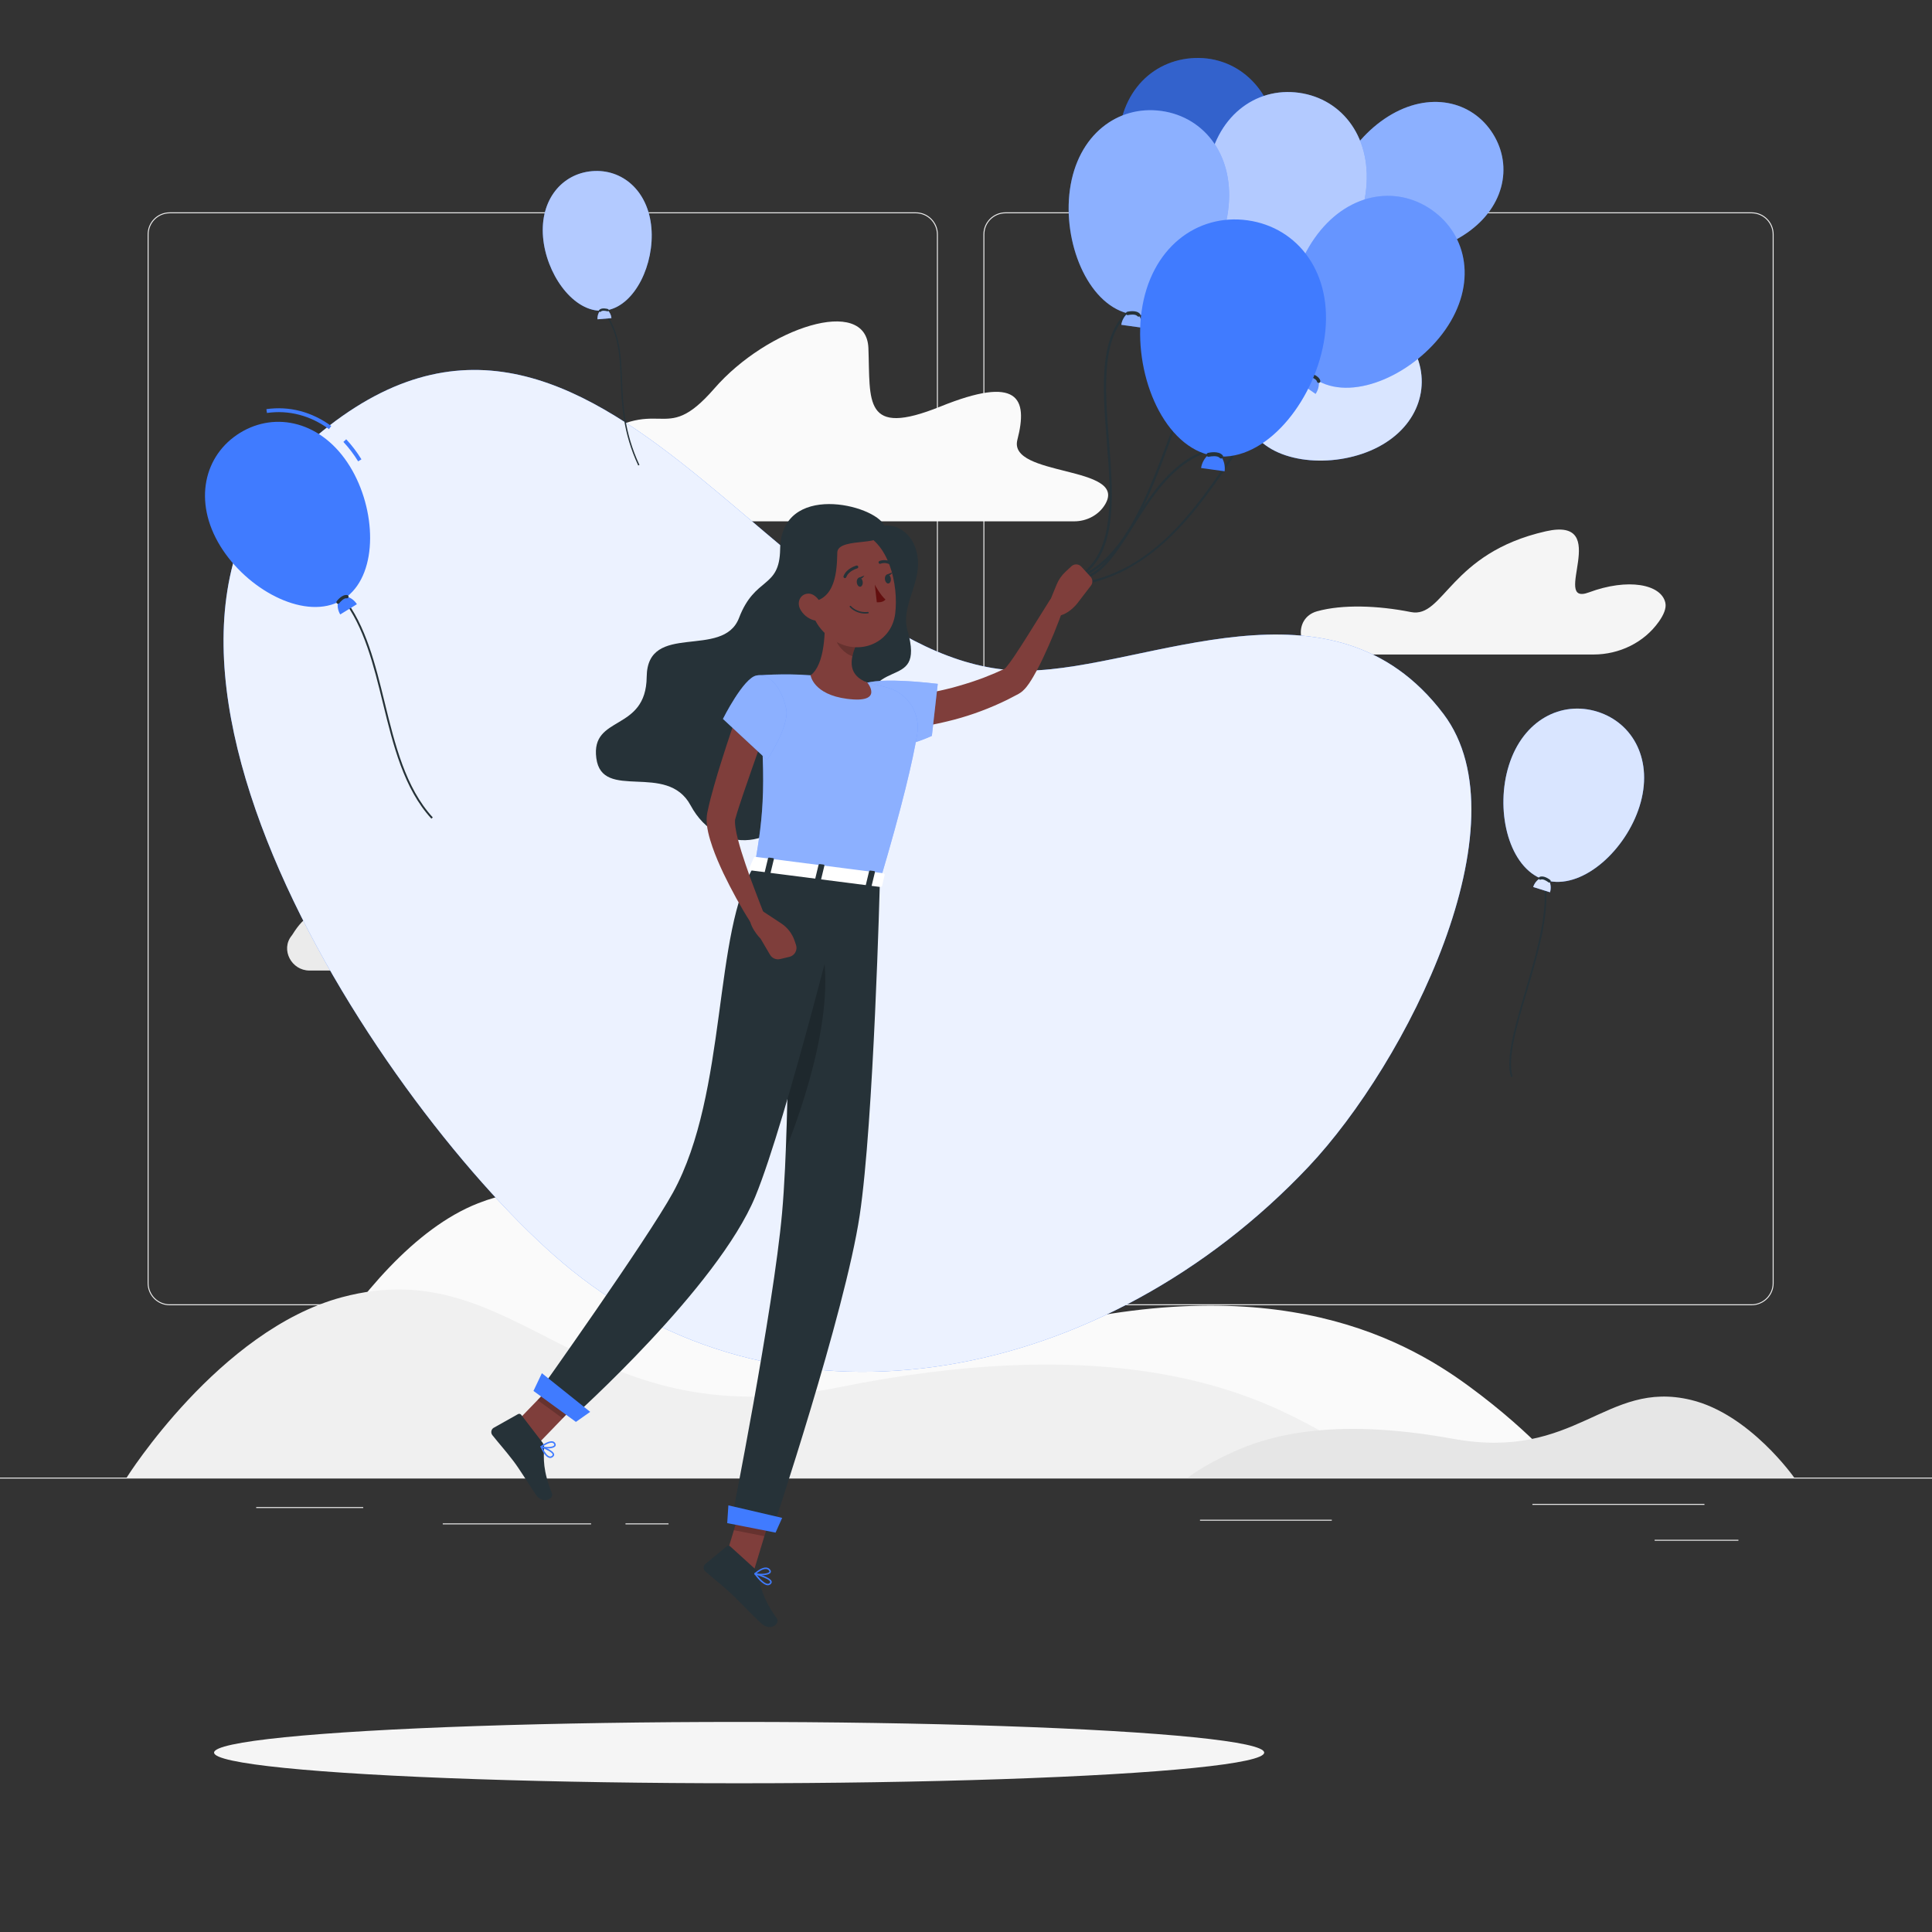 <?xml version="1.0" encoding="utf-8"?>
<!-- Generator: Adobe Illustrator 27.5.0, SVG Export Plug-In . SVG Version: 6.00 Build 0)  -->
<svg version="1.1" xmlns="http://www.w3.org/2000/svg" xmlns:xlink="http://www.w3.org/1999/xlink" x="0px" y="0px"
	 viewBox="0 0 500 500" style="enable-background:new 0 0 500 500;" xml:space="preserve">
<rect x="0" y="0" width="500" height="500" fill="#333333" stroke="none"/>
<g id="Background_Complete">
	<g>
		<rect y="382.398" style="fill:#EBEBEB;" width="500" height="0.25"/>
		<rect x="428.222" y="398.494" style="fill:#EBEBEB;" width="21.679" height="0.25"/>
		<rect x="310.558" y="393.306" style="fill:#EBEBEB;" width="34.109" height="0.25"/>
		<rect x="396.586" y="389.208" style="fill:#EBEBEB;" width="44.525" height="0.25"/>
		<rect x="161.877" y="394.25" style="fill:#EBEBEB;" width="11.138" height="0.25"/>
		<rect x="114.585" y="394.25" style="fill:#EBEBEB;" width="38.389" height="0.25"/>
		<rect x="66.307" y="390.028" style="fill:#EBEBEB;" width="27.695" height="0.25"/>
		<path style="fill:#EBEBEB;" d="M237.014,337.8H43.915c-3.147,0-5.708-2.561-5.708-5.708V60.66c0-3.147,2.561-5.708,5.708-5.708
			h193.099c3.146,0,5.707,2.561,5.707,5.708v271.432C242.721,335.239,240.16,337.8,237.014,337.8z M43.915,55.203
			c-3.01,0-5.458,2.448-5.458,5.458v271.432c0,3.01,2.448,5.458,5.458,5.458h193.099c3.009,0,5.457-2.448,5.457-5.458V60.66
			c0-3.009-2.448-5.458-5.457-5.458H43.915z"/>
		<path style="fill:#EBEBEB;" d="M453.31,337.8H260.212c-3.147,0-5.707-2.561-5.707-5.708V60.66c0-3.147,2.561-5.708,5.707-5.708
			H453.31c3.148,0,5.708,2.561,5.708,5.708v271.432C459.019,335.239,456.458,337.8,453.31,337.8z M260.212,55.203
			c-3.009,0-5.457,2.448-5.457,5.458v271.432c0,3.01,2.448,5.458,5.457,5.458H453.31c3.01,0,5.458-2.448,5.458-5.458V60.66
			c0-3.009-2.448-5.458-5.458-5.458H260.212z"/>
	</g>
	<g>
		<path style="fill:#EBEBEB;" d="M131.333,237.667c-6.167-2.667-15.672,5.227-15.589-1.762c0.084-6.989-8.008-10.73-13.612-4.639
			s-8.444,10.328-14.201,6.712c-5.758-3.616-9.212-0.984-12.21,3.827c-0.075,0.12-0.157,0.235-0.246,0.346
			c-2.917,3.613-0.037,9.024,4.607,9.024h33.363c5.012,0,9.883-1.707,13.77-4.873C131.182,243.07,134.787,239.16,131.333,237.667z"
			/>
		<path style="fill:#FAFAFA;" d="M263.297,113.82c2.798-10.833,0.245-16.761-19.898-8.618c-20.143,8.143-18.127-1.398-18.657-15.115
			c-0.53-13.717-26.176-5.293-39.861,10.446c-13.685,15.739-13.24,0.17-33.86,14.921c-12.716,9.097-11.654,14.679-9.482,17.413
			c1.052,1.324,2.686,2.051,4.377,2.051h132.079c3.268,0,6.399-1.624,8.047-4.446C291.925,120.393,260.811,123.45,263.297,113.82z"
			/>
		<circle style="fill:#FAFAFA;" cx="318.78" cy="229.186" r="36.96"/>
		<path style="fill:#F5F5F5;" d="M430.991,155.988c-1.083-4.824-9.709-6.431-19.783-2.68c-10.074,3.752,6.297-19.75-11.14-15.811
			c-24.911,5.627-26.392,22.601-34.933,20.901c-8.589-1.709-17.732-2.017-24.276-0.2c-6.408,1.779-5.169,11.188,1.481,11.188h70.044
			c6.679,0,13.093-3.069,16.942-8.527C430.553,159.121,431.307,157.395,430.991,155.988z"/>
		<path style="fill:#FAFAFA;" d="M123.732,311.406c48.057-18.863,64.122,56.123,133.546,35.497
			c69.425-20.626,105.157-1.13,122.779,11.778c17.623,12.908,25.713,23.719,25.713,23.719H65.878
			C65.878,382.4,90.788,324.337,123.732,311.406z"/>
		<path style="fill:#F0F0F0;" d="M335.094,366.808c-16.957-8.484-51.34-21.299-118.143-7.742
			c-66.803,13.558-82.261-35.731-128.503-23.332c-31.701,8.5-55.669,46.664-55.669,46.664h327.057
			C359.835,382.399,352.051,375.293,335.094,366.808z"/>
		<path style="fill:#E6E6E6;" d="M437.628,362.3c-22.183-5.34-29.598,15.889-61.645,10.049c-32.046-5.84-48.54-0.32-56.675,3.334
			c-8.135,3.654-11.869,6.715-11.869,6.715h156.894C464.333,382.399,452.835,365.961,437.628,362.3z"/>
	</g>
</g>
<g id="Background_Simple">
	<g>
		<path style="fill:#407BFF;" d="M265.85,173.567c-64.381,0.919-112.864-126.04-187.578-57.525
			c-59.322,54.4,25.101,176.684,69.557,212.585c56.794,45.866,138.419,28.749,190.762-26.623
			c25.55-27.029,56.474-88.789,34.978-117.236C344.78,146.673,297.137,173.121,265.85,173.567z"/>
		<path style="opacity:0.9;fill:#FFFFFF;" d="M265.85,173.567c-64.381,0.919-112.864-126.04-187.578-57.525
			c-59.322,54.4,25.101,176.684,69.557,212.585c56.794,45.866,138.419,28.749,190.762-26.623
			c25.55-27.029,56.474-88.789,34.978-117.236C344.78,146.673,297.137,173.121,265.85,173.567z"/>
	</g>
</g>
<g id="Shadow_1_">
	<ellipse id="_x3C_Path_x3E__258_" style="fill:#F5F5F5;" cx="191.287" cy="453.571" rx="135.886" ry="7.936"/>
</g>
<g id="Balloons">
	<g>
		<path style="fill:#263238;" d="M111.647,211.871c-7.129-7.753-9.887-19.02-12.553-29.916c-2.388-9.758-4.857-19.848-10.488-26.965
			l0.38-0.301c5.697,7.199,8.179,17.342,10.579,27.149c2.652,10.837,5.394,22.043,12.439,29.704L111.647,211.871z"/>
		<path style="fill:#407BFF;" d="M92.688,119.397c-1.136-1.845-2.421-3.536-3.821-5.028l0.729-0.684
			c1.445,1.541,2.772,3.286,3.943,5.188L92.688,119.397z"/>
		<path style="fill:#407BFF;" d="M85.139,111.057c-4.844-3.541-10.396-4.988-16.053-4.183l-0.141-0.99
			c5.923-0.84,11.727,0.668,16.784,4.366L85.139,111.057z"/>
		<path style="fill:#407BFF;" d="M90.559,120.709c-7.15-11.614-19.201-14.379-28.459-8.679c-9.259,5.699-12.218,17.704-5.069,29.318
			c6.848,11.125,21.115,18.873,30.443,14.499c-0.228,0.968-0.01,2.214,0.579,3.171l4.311-2.653
			c-0.589-0.956-1.604-1.713-2.571-1.945C97.899,148.061,97.407,131.834,90.559,120.709z"/>
		<path style="fill:#263238;" d="M87.473,156.269c-0.088,0-0.178-0.027-0.254-0.085c-0.186-0.141-0.223-0.405-0.082-0.591
			c0.14-0.188,1.412-1.822,2.727-1.59c0.229,0.04,0.383,0.258,0.344,0.487c-0.039,0.23-0.257,0.381-0.487,0.345
			c-0.69-0.13-1.634,0.899-1.911,1.266C87.728,156.211,87.601,156.269,87.473,156.269z"/>
	</g>
	<g>
		<path style="fill:#263238;" d="M165.171,120.473c-3.99-8.573-4.276-15.768-4.528-22.114c-0.263-6.627-0.49-12.351-4.741-18.008
			l0.277-0.209c4.315,5.745,4.544,11.518,4.809,18.202c0.251,6.315,0.535,13.473,4.496,21.982L165.171,120.473z"/>
		<path style="fill:#407BFF;" d="M140.541,61.366c-0.818-9.714,4.939-16.419,12.683-17.071c7.743-0.652,14.541,4.995,15.359,14.709
			c0.783,9.305-4.133,19.816-11.353,21.26c0.542,0.46,0.946,1.269,1.013,2.069l-3.605,0.304c-0.067-0.8,0.195-1.666,0.653-2.209
			C147.93,80.212,141.325,70.671,140.541,61.366z"/>
		<path style="opacity:0.6;fill:#FFFFFF;" d="M140.541,61.366c-0.818-9.714,4.939-16.419,12.683-17.071
			c7.743-0.652,14.541,4.995,15.359,14.709c0.783,9.305-4.133,19.816-11.353,21.26c0.542,0.46,0.946,1.269,1.013,2.069l-3.605,0.304
			c-0.067-0.8,0.195-1.666,0.653-2.209C147.93,80.212,141.325,70.671,140.541,61.366z"/>
		<path style="fill:#263238;" d="M155.29,80.729c-0.075,0-0.15-0.028-0.209-0.084c-0.12-0.115-0.124-0.307-0.008-0.427
			c0.659-0.686,2.083-0.291,2.242-0.243c0.16,0.047,0.251,0.215,0.204,0.374c-0.047,0.161-0.217,0.256-0.375,0.204
			c-0.315-0.092-1.291-0.276-1.637,0.083C155.448,80.697,155.369,80.729,155.29,80.729z"/>
	</g>
	<g>
		<path style="fill:#263238;" d="M391.038,278.727c-1.453-4.759,1.044-13.227,3.688-22.192c2.925-9.919,6.24-21.162,4.629-29.05
			l0.428-0.088c1.633,7.995-1.699,19.293-4.638,29.262c-2.625,8.9-5.104,17.308-3.689,21.941L391.038,278.727z"/>
		<path style="fill:#407BFF;" d="M390.505,198.046c3.678-11.711,13.585-16.78,22.92-13.848c9.335,2.932,14.564,12.755,10.886,24.465
			c-3.523,11.217-14.264,21.124-23.367,19.363c0.412,0.794,0.497,1.93,0.194,2.894l-4.346-1.365
			c0.303-0.964,1.022-1.848,1.814-2.264C390.13,223.532,386.982,209.264,390.505,198.046z"/>
		<path style="opacity:0.8;fill:#FFFFFF;" d="M390.505,198.046c3.678-11.711,13.585-16.78,22.92-13.848
			c9.335,2.932,14.564,12.755,10.886,24.465c-3.523,11.217-14.264,21.124-23.367,19.363c0.412,0.794,0.497,1.93,0.194,2.894
			l-4.346-1.365c0.303-0.964,1.022-1.848,1.814-2.264C390.13,223.532,386.982,209.264,390.505,198.046z"/>
		<path style="fill:#263238;" d="M400.943,228.407c-0.083,0-0.167-0.027-0.237-0.084c-0.323-0.259-1.377-0.94-1.946-0.684
			c-0.191,0.088-0.416,0-0.501-0.192c-0.086-0.191,0.001-0.416,0.192-0.501c1.093-0.485,2.565,0.653,2.73,0.785
			c0.163,0.131,0.189,0.369,0.058,0.533C401.165,228.358,401.055,228.407,400.943,228.407z"/>
	</g>
</g>
<g id="Character_1_">
	<g>
		<path style="fill:#263238;" d="M201.9,142.094c-0.147,10.401-6.483,6.962-10.638,17.819c-4.155,10.857-23.747,0.741-23.898,15.255
			c-0.149,14.391-14.53,9.736-13.037,21.049c1.494,11.313,18.264,0.821,24.398,12.211c7.26,13.481,24.076,11.21,28.246-2.579
			c3.101-10.254,16.687-2.827,16.485-17.111c-0.3-21.22,16.323-8.315,11.412-25.553c-1.759-6.172,3.246-11.8,2.685-18.352
			c-0.568-6.625-5.465-9.278-8.661-8.788C226.336,130.525,202.147,124.636,201.9,142.094z"/>
		<path style="fill:#7F3E3B;" d="M230.305,180.496c0.402-0.013,0.993-0.044,1.511-0.083l1.627-0.133
			c1.09-0.098,2.188-0.227,3.284-0.383c2.187-0.332,4.386-0.667,6.553-1.16c1.088-0.223,2.161-0.514,3.241-0.774
			c1.064-0.313,2.145-0.581,3.198-0.926c1.058-0.331,2.124-0.647,3.161-1.039l1.567-0.558l1.539-0.623
			c1.039-0.392,2.047-0.845,3.052-1.31l0.757-0.342l0.379-0.171c-0.022-0.014-0.334,0.225-0.292,0.203
			c-0.032,0.07,0.347-0.296,0.619-0.646c1.248-1.488,2.51-3.487,3.746-5.377c2.482-3.85,4.898-7.863,7.399-11.794l0.014-0.022
			c0.607-0.954,1.873-1.236,2.827-0.629c0.817,0.52,1.14,1.523,0.836,2.399c-1.562,4.501-3.351,8.857-5.399,13.199
			c-0.519,1.083-1.051,2.168-1.639,3.247c-0.592,1.086-1.193,2.163-1.98,3.32c-0.426,0.587-0.779,1.146-1.697,1.982
			c-0.173,0.176-0.744,0.559-1.011,0.703l-0.409,0.215l-0.82,0.43c-1.09,0.581-2.187,1.148-3.313,1.649
			c-4.48,2.064-9.149,3.699-13.936,4.829c-2.387,0.591-4.805,1.062-7.248,1.399c-1.222,0.172-2.449,0.314-3.69,0.424
			c-0.618,0.058-1.243,0.106-1.873,0.135c-0.649,0.031-1.228,0.053-1.996,0.056c-2.269,0.009-4.116-1.823-4.124-4.092
			c-0.009-2.227,1.756-4.046,3.965-4.122L230.305,180.496z"/>
		<g>
			<path style="fill:#407BFF;" d="M222.787,177.69c1.627-3.007,19.902-0.711,19.902-0.711l-1.52,13.463c0,0-9.64,4.587-13.218,1.949
				C224.225,189.643,220.413,182.078,222.787,177.69z"/>
			<path style="opacity:0.4;fill:#FFFFFF;" d="M222.787,177.69c1.627-3.007,19.902-0.711,19.902-0.711l-1.52,13.463
				c0,0-9.64,4.587-13.218,1.949C224.225,189.643,220.413,182.078,222.787,177.69z"/>
		</g>
		<g>
			<g>
				<g>
					<path style="fill:#407BFF;" d="M330.745,36.731c-1.155-14.261-11.105-22.582-22.473-21.662s-19.85,10.734-18.695,24.995
						c1.106,13.66,10.755,27.696,21.557,28.046c-0.674,0.796-1.064,2.065-0.968,3.24l5.293-0.429
						c-0.095-1.174-0.684-2.364-1.477-3.042C324.586,65.796,331.851,50.391,330.745,36.731z"/>
					<path style="opacity:0.2;" d="M330.745,36.731c-1.155-14.261-11.105-22.582-22.473-21.662s-19.85,10.734-18.695,24.995
						c1.106,13.66,10.755,27.696,21.557,28.046c-0.674,0.796-1.064,2.065-0.968,3.24l5.293-0.429
						c-0.095-1.174-0.684-2.364-1.477-3.042C324.586,65.796,331.851,50.391,330.745,36.731z"/>
				</g>
				<path style="fill:#263238;" d="M311.134,68.553c-0.164,0-0.322-0.091-0.398-0.249c-0.107-0.22-0.015-0.485,0.204-0.592
					c0.22-0.106,2.188-1.027,3.306-0.188c0.196,0.146,0.236,0.423,0.09,0.619c-0.146,0.196-0.423,0.237-0.619,0.09
					c-0.584-0.437-1.955,0.064-2.389,0.275C311.265,68.539,311.199,68.553,311.134,68.553z"/>
			</g>
			<g>
				<g>
					<path style="fill:#407BFF;" d="M378.585,60.98c10.673-6.714,13.12-17.88,7.768-26.387c-5.352-8.508-16.476-11.136-27.149-4.422
						c-10.223,6.431-17.258,19.69-13.13,28.273c-0.897-0.202-2.047,0.011-2.926,0.564l2.492,3.961
						c0.879-0.553,1.569-1.498,1.775-2.394C353.365,68.012,368.362,67.411,378.585,60.98z"/>
					<path style="opacity:0.4;fill:#FFFFFF;" d="M378.585,60.98c10.673-6.714,13.12-17.88,7.768-26.387
						c-5.352-8.508-16.476-11.136-27.149-4.422c-10.223,6.431-17.258,19.69-13.13,28.273c-0.897-0.202-2.047,0.011-2.926,0.564
						l2.492,3.961c0.879-0.553,1.569-1.498,1.775-2.394C353.365,68.012,368.362,67.411,378.585,60.98z"/>
				</g>
				<path style="fill:#263238;" d="M347.415,60.965c-0.021,0-0.042-0.002-0.063-0.006c-0.212-0.035-0.357-0.235-0.322-0.447
					c0.103-0.635-0.847-1.502-1.188-1.755c-0.173-0.128-0.209-0.373-0.081-0.546c0.128-0.173,0.372-0.209,0.545-0.08
					c0.174,0.128,1.691,1.29,1.493,2.506C347.768,60.829,347.603,60.965,347.415,60.965z"/>
			</g>
			<g>
				<g>
					<path style="fill:#407BFF;" d="M354.638,116.637c11.606-4.929,15.799-15.562,11.87-24.814
						c-3.929-9.251-14.493-13.617-26.098-8.689c-11.117,4.721-20.173,16.691-17.465,25.822c-0.853-0.342-2.023-0.316-2.978,0.09
						l1.829,4.307c0.956-0.406,1.787-1.229,2.133-2.081C328.619,119.563,343.521,121.358,354.638,116.637z"/>
					<path style="opacity:0.8;fill:#FFFFFF;" d="M354.638,116.637c11.606-4.929,15.799-15.562,11.87-24.814
						c-3.929-9.251-14.493-13.617-26.098-8.689c-11.117,4.721-20.173,16.691-17.465,25.822c-0.853-0.342-2.023-0.316-2.978,0.09
						l1.829,4.307c0.956-0.406,1.787-1.229,2.133-2.081C328.619,119.563,343.521,121.358,354.638,116.637z"/>
				</g>
				<path style="fill:#263238;" d="M323.929,111.663c-0.041,0-0.082-0.007-0.123-0.02c-0.204-0.068-0.315-0.289-0.247-0.494
					c0.203-0.61-0.597-1.617-0.893-1.921c-0.15-0.155-0.147-0.402,0.007-0.552c0.155-0.15,0.401-0.146,0.551,0.007
					c0.151,0.154,1.463,1.543,1.075,2.713C324.245,111.56,324.093,111.663,323.929,111.663z"/>
			</g>
			<g>
				<path style="fill:#263238;" d="M277.115,150.669l-0.178-0.562c13.418-4.263,19.284-19.959,25.494-36.576
					c5.984-16.012,12.171-32.57,25.734-39.03l0.253,0.532c-13.348,6.358-19.493,22.802-25.436,38.704
					C296.721,130.493,290.806,146.32,277.115,150.669z"/>
				<g>
					<path style="fill:#407BFF;" d="M353.422,50.046c1.974-14.171-5.929-24.457-17.226-26.03
						c-11.296-1.573-21.709,6.162-23.682,20.333c-1.89,13.574,4.476,29.372,14.944,32.062c-0.831,0.631-1.487,1.785-1.65,2.952
						l5.259,0.732c0.163-1.167-0.153-2.457-0.781-3.29C341.091,77.077,351.531,63.62,353.422,50.046z"/>
					<path style="opacity:0.6;fill:#FFFFFF;" d="M353.422,50.046c1.974-14.171-5.929-24.457-17.226-26.03
						c-11.296-1.573-21.709,6.162-23.682,20.333c-1.89,13.574,4.476,29.372,14.944,32.062c-0.831,0.631-1.487,1.785-1.65,2.952
						l5.259,0.732c0.163-1.167-0.153-2.457-0.781-3.29C341.091,77.077,351.531,63.62,353.422,50.046z"/>
				</g>
				<path style="fill:#263238;" d="M330.286,77.249c-0.124,0-0.248-0.053-0.336-0.154c-0.478-0.558-1.923-0.364-2.392-0.252
					c-0.238,0.055-0.476-0.09-0.533-0.328c-0.056-0.237,0.09-0.477,0.328-0.533c0.237-0.058,2.356-0.525,3.268,0.535
					c0.159,0.185,0.138,0.465-0.047,0.625C330.491,77.213,330.389,77.249,330.286,77.249z"/>
			</g>
			<g>
				<path style="fill:#263238;" d="M276.675,151.792l-0.053-0.587c20.954-1.896,32.509-19.051,42.705-34.186
					c7.361-10.928,13.718-20.365,22.104-21.092l0.051,0.587c-8.105,0.703-14.389,10.032-21.666,20.835
					C310.056,131.837,297.909,149.871,276.675,151.792z"/>
				<g>
					<path style="fill:#407BFF;" d="M374.042,85.344c8.202-11.723,5.842-24.478-3.503-31.016
						c-9.345-6.539-22.136-4.385-30.339,7.338c-7.857,11.229-9.371,28.194-1.273,35.351c-1.027,0.184-2.136,0.913-2.811,1.878
						l4.351,3.044c0.675-0.965,0.981-2.258,0.801-3.285C350.767,103.81,366.185,96.573,374.042,85.344z"/>
					<path style="opacity:0.2;fill:#FFFFFF;" d="M374.042,85.344c8.202-11.723,5.842-24.478-3.503-31.016
						c-9.345-6.539-22.136-4.385-30.339,7.338c-7.857,11.229-9.371,28.194-1.273,35.351c-1.027,0.184-2.136,0.913-2.811,1.878
						l4.351,3.044c0.675-0.965,0.981-2.258,0.801-3.285C350.767,103.81,366.185,96.573,374.042,85.344z"/>
				</g>
				<path style="fill:#263238;" d="M341.267,99.097c-0.199,0-0.38-0.136-0.429-0.338c-0.173-0.71-1.547-1.198-2.015-1.312
					c-0.238-0.059-0.383-0.298-0.325-0.535c0.058-0.238,0.3-0.383,0.535-0.326c0.238,0.059,2.336,0.605,2.666,1.964
					c0.058,0.238-0.088,0.478-0.326,0.535C341.337,99.093,341.302,99.097,341.267,99.097z"/>
			</g>
			<g>
				<path style="fill:#263238;" d="M277.14,150.66l-0.228-0.543c11.948-5.021,10.702-20.846,9.497-36.15
					c-1.078-13.694-2.193-27.854,6.288-34.102l0.35,0.474c-8.217,6.053-7.115,20.047-6.05,33.58
					C288.218,129.433,289.48,145.475,277.14,150.66z"/>
				<g>
					<path style="fill:#407BFF;" d="M317.802,54.745c1.974-14.171-5.929-24.457-17.226-26.03
						c-11.296-1.573-21.709,6.162-23.682,20.333c-1.89,13.574,4.476,29.372,14.944,32.062c-0.831,0.631-1.487,1.785-1.65,2.952
						l5.259,0.732c0.163-1.167-0.153-2.457-0.781-3.29C305.471,81.776,315.912,68.32,317.802,54.745z"/>
					<path style="opacity:0.4;fill:#FFFFFF;" d="M317.802,54.745c1.974-14.171-5.929-24.457-17.226-26.03
						c-11.296-1.573-21.709,6.162-23.682,20.333c-1.89,13.574,4.476,29.372,14.944,32.062c-0.831,0.631-1.487,1.785-1.65,2.952
						l5.259,0.732c0.163-1.167-0.153-2.457-0.781-3.29C305.471,81.776,315.912,68.32,317.802,54.745z"/>
				</g>
				<path style="fill:#263238;" d="M294.667,81.947c-0.124,0.001-0.248-0.052-0.336-0.153c-0.478-0.558-1.923-0.363-2.391-0.252
					c-0.238,0.056-0.477-0.09-0.533-0.328c-0.056-0.237,0.09-0.477,0.328-0.533c0.239-0.056,2.357-0.525,3.267,0.535
					c0.159,0.186,0.138,0.465-0.047,0.625C294.872,81.912,294.769,81.947,294.667,81.947z"/>
			</g>
			<g>
				<path style="fill:#263238;" d="M278.507,150.108c-0.499,0-1.012-0.045-1.54-0.136l0.1-0.58
					c6.513,1.113,10.737-5.574,15.629-13.327c5.305-8.408,11.318-17.938,21.876-20.244l0.126,0.576
					c-10.317,2.254-16.26,11.673-21.503,19.983C288.572,143.704,284.531,150.108,278.507,150.108z"/>
				<path style="fill:#407BFF;" d="M342.823,87.168c2.286-16.413-6.867-28.326-19.951-30.148
					c-13.084-1.822-25.143,7.136-27.429,23.55c-2.189,15.722,5.185,34.018,17.308,37.135c-0.962,0.73-1.722,2.067-1.91,3.418
					l6.091,0.848c0.188-1.352-0.178-2.845-0.904-3.811C328.542,118.475,340.634,102.889,342.823,87.168z"/>
				<path style="fill:#263238;" d="M316.028,118.673c-0.144,0-0.287-0.06-0.389-0.178c-0.554-0.645-2.227-0.42-2.769-0.291
					c-0.273,0.064-0.552-0.104-0.618-0.38c-0.066-0.275,0.104-0.551,0.379-0.617c0.276-0.068,2.729-0.609,3.784,0.62
					c0.185,0.214,0.161,0.538-0.055,0.723C316.265,118.632,316.146,118.673,316.028,118.673z"/>
			</g>
		</g>
		<path style="fill:#7F3E3B;" d="M282.229,149.25l-2.391-2.606c-0.674-0.734-1.817-0.78-2.547-0.102l-1.537,1.427
			c-1.001,0.93-1.788,2.066-2.306,3.331l-2.155,5.262l1.538,2.888c3.336,0.196,5.959-3.282,5.959-3.282l3.54-4.609
			C282.862,150.867,282.819,149.893,282.229,149.25z"/>
		<polygon style="fill:#7F3E3B;" points="187.3,404.687 195.188,406.236 200.616,388.329 192.728,386.78 		"/>
		<polygon style="fill:#7F3E3B;" points="132.795,368.884 139.29,373.621 152.349,360.103 145.854,355.366 		"/>
		<path style="fill:#263238;" d="M140.385,373.312l-5.502-7.162c-0.2-0.261-0.544-0.333-0.826-0.174l-6.293,3.538
			c-0.653,0.367-0.821,1.3-0.348,1.893c1.961,2.464,3.032,3.554,5.452,6.704c1.489,1.938,3.882,5.848,5.767,8.646
			c1.844,2.737,4.753,1.082,4.218-0.252c-2.397-5.981-2.161-9.057-2.041-11.826C140.833,374.179,140.678,373.693,140.385,373.312z"
			/>
		<path style="fill:#263238;" d="M195.641,406.252l-6.685-6.073c-0.243-0.221-0.594-0.231-0.844-0.025l-5.566,4.597
			c-0.577,0.477-0.577,1.425-0.007,1.925c2.367,2.077,3.614,2.961,6.554,5.631c1.809,1.643,5.457,5.582,7.955,7.851
			c2.443,2.219,4.874-0.08,4.037-1.248c-3.752-5.239-4.409-8.642-4.781-11.388C196.236,407.026,195.997,406.575,195.641,406.252z"/>
		<g style="opacity:0.2;">
			<polygon points="200.613,388.334 197.817,397.564 189.925,396.014 192.722,386.784 			"/>
			<polygon points="145.849,355.368 152.346,360.107 145.612,367.073 139.114,362.334 			"/>
		</g>
		<g>
			<path style="fill:#407BFF;" d="M237.37,190.012c-1.137,6.785-3.802,18.35-9.654,38.048l-32.384-4.153
				c2.234-13.11,3.291-21.236,0.461-49.092c0,0,6.974-0.606,13.984-0.048c5.483,0.436,9.97,0.835,14.705,1.886
				c1.744,0.387,3.545,0.852,5.235,1.322C234.977,179.436,238.272,184.628,237.37,190.012z"/>
			<path style="opacity:0.4;fill:#FFFFFF;" d="M237.37,190.012c-1.137,6.785-3.802,18.35-9.654,38.048l-32.384-4.153
				c2.234-13.11,3.291-21.236,0.461-49.092c0,0,6.974-0.606,13.984-0.048c5.483,0.436,9.97,0.835,14.705,1.886
				c1.744,0.387,3.545,0.852,5.235,1.322C234.977,179.436,238.272,184.628,237.37,190.012z"/>
		</g>
		<path style="fill:#7F3E3B;" d="M213.358,158.396c0.321,4.851,0.135,13.638-3.581,16.371c0,0,0.678,4.965,9.469,6.093
			c9.667,1.24,5.235-4.206,5.235-4.206c-5.115-1.937-4.476-5.834-3.086-9.392L213.358,158.396z"/>
		<path style="opacity:0.2;" d="M216.635,162.013l4.758,5.244c-0.332,0.842-0.617,1.702-0.788,2.552
			c-1.978-0.55-4.463-3.117-4.407-5.255C216.226,163.487,216.4,162.481,216.635,162.013z"/>
		<path style="fill:#7F3E3B;" d="M208.368,150.079c1.393,7.856,1.814,11.211,6.275,14.813c6.711,5.419,16.055,1.991,17.038-6.123
			c0.884-7.303-1.542-18.923-9.646-21.184C214.049,135.358,206.975,142.223,208.368,150.079z"/>
		<path style="fill:#263238;" d="M226.193,137.057c5.466,4.852-9.397,1.548-9.501,5.939c-0.104,4.391-0.268,12.45-7.319,12.827
			c-7.051,0.378-6.968-5.53-5.973-9.814C204.395,141.726,216.735,128.66,226.193,137.057z"/>
		<path style="fill:#263238;" d="M227.716,228.061c0,0-1.588,62.229-5.229,86.477c-3.787,25.222-22.617,81.536-22.617,81.536
			l-10.667-2.094c0,0,10.963-55.094,13.196-80.055c2.434-27.212,1.603-88.905,1.603-88.905L227.716,228.061z"/>
		<polygon style="fill:#407BFF;" points="188.205,394.18 200.72,396.637 202.422,392.826 188.503,389.585 		"/>
		<path style="opacity:0.2;" d="M211.788,241.551c5.902,17.021-4.198,45.394-8.404,55.893c0.649-16.495,0.774-36.743,0.756-51.627
			C206.408,237.688,209.066,233.704,211.788,241.551z"/>
		<path style="fill:#263238;" d="M219.164,226.964c0,0-15.525,62.915-23.694,82.705c-9.699,23.496-47.195,57.047-47.195,57.047
			l-8.857-6.46c0,0,28.088-39.461,34.761-51.639c14.242-25.99,10.285-67.951,21.153-84.709L219.164,226.964z"/>
		<polygon style="fill:#407BFF;" points="138.06,359.974 149.048,367.988 152.738,365.388 140.238,355.378 		"/>
		<path style="fill:#263238;" d="M221.741,150.762c0.074,0.644,0.475,1.127,0.896,1.079c0.421-0.048,0.703-0.61,0.629-1.254
			c-0.074-0.644-0.475-1.127-0.896-1.079C221.948,149.557,221.667,150.118,221.741,150.762z"/>
		<path style="fill:#263238;" d="M229.022,149.927c0.074,0.644,0.475,1.127,0.896,1.079c0.421-0.048,0.703-0.61,0.629-1.254
			c-0.074-0.644-0.475-1.127-0.896-1.079C229.23,148.722,228.948,149.283,229.022,149.927z"/>
		<path style="fill:#263238;" d="M229.469,148.731l1.496-0.623C230.965,148.107,230.31,149.407,229.469,148.731z"/>
		<path style="fill:#630F0F;" d="M226.395,151.317c0,0,1.411,2.648,2.768,3.848c-0.76,0.891-2.247,0.694-2.247,0.694
			L226.395,151.317z"/>
		<path style="fill:#263238;" d="M223.692,158.785c0.302,0.012,0.621,0.001,0.957-0.038c0.105-0.012,0.18-0.106,0.167-0.211
			c-0.012-0.105-0.115-0.179-0.21-0.168c-2.836,0.324-4.374-1.499-4.389-1.518c-0.067-0.081-0.186-0.092-0.268-0.025
			c-0.081,0.067-0.092,0.187-0.025,0.268C219.984,157.167,221.276,158.691,223.692,158.785z"/>
		<path style="fill:#7F3E3B;" d="M207.055,157.579c0.74,1.479,2.093,2.479,3.389,2.889c1.95,0.615,2.992-1.112,2.507-2.988
			c-0.437-1.688-1.977-4.043-3.962-3.84C207.035,153.839,206.21,155.887,207.055,157.579z"/>
		<path style="fill:#263238;" d="M218.648,149.614c0.161,0.006,0.314-0.09,0.372-0.249c0.611-1.653,2.798-2.253,2.82-2.259
			c0.203-0.054,0.324-0.263,0.27-0.466c-0.054-0.203-0.261-0.324-0.466-0.27c-0.106,0.028-2.593,0.712-3.338,2.731
			c-0.073,0.197,0.028,0.416,0.225,0.489C218.569,149.605,218.609,149.612,218.648,149.614z"/>
		<path style="fill:#263238;" d="M230.824,146.313c0.13,0.005,0.259-0.056,0.335-0.173c0.114-0.176,0.064-0.412-0.113-0.527
			c-1.767-1.145-3.383-0.451-3.45-0.421c-0.192,0.085-0.279,0.31-0.194,0.503c0.085,0.191,0.309,0.279,0.501,0.194l0,0
			c0.053-0.023,1.317-0.552,2.728,0.363C230.692,146.291,230.758,146.311,230.824,146.313z"/>
		<path style="fill:#7F3E3B;" d="M199.267,185.566c-1.505,4.45-3.086,8.907-4.648,13.34l-2.294,6.645
			c-0.732,2.186-1.506,4.46-2.051,6.459c-0.017,0.05-0.081,0.344-0.062,0.744c0.005,0.387,0.053,0.856,0.115,1.34
			c0.134,0.977,0.366,2.036,0.637,3.099c0.551,2.134,1.239,4.33,1.991,6.511c0.73,2.194,1.532,4.387,2.376,6.569
			c0.811,2.193,1.686,4.391,2.526,6.559l0.015,0.038c0.407,1.053-0.115,2.236-1.168,2.644c-0.924,0.357-1.948-0.002-2.461-0.807
			c-2.607-4.086-4.89-8.283-7.01-12.671c-1.031-2.206-2.024-4.446-2.854-6.844c-0.413-1.203-0.8-2.435-1.105-3.786
			c-0.15-0.682-0.281-1.385-0.35-2.18c-0.071-0.781-0.098-1.678,0.101-2.794c0.531-2.615,1.146-4.875,1.813-7.214
			c0.654-2.316,1.349-4.604,2.081-6.876c1.436-4.555,2.945-9.056,4.606-13.536c0.789-2.128,3.154-3.214,5.283-2.425
			c2.089,0.775,3.174,3.068,2.467,5.165L199.267,185.566z"/>
		<g>
			<path style="fill:#407BFF;" d="M195.794,174.815c-3.371,0.571-8.701,11.242-8.701,11.242l11.433,10.614
				c0,0,5.786-8.737,4.961-13.106C202.627,179.017,199.64,174.164,195.794,174.815z"/>
			<path style="opacity:0.4;fill:#FFFFFF;" d="M195.794,174.815c-3.371,0.571-8.701,11.242-8.701,11.242l11.433,10.614
				c0,0,5.786-8.737,4.961-13.106C202.627,179.017,199.64,174.164,195.794,174.815z"/>
		</g>
		<path style="fill:#407BFF;" d="M142.119,377.288c0.031,0.009,0.063,0.016,0.094,0.021c0.358,0.064,0.693-0.059,0.994-0.366
			c0.227-0.232,0.231-0.468,0.194-0.626c-0.234-0.999-2.971-1.975-3.282-2.083c-0.077-0.028-0.152-0.005-0.203,0.051
			c-0.051,0.056-0.064,0.137-0.033,0.207C140.308,375.436,141.153,377.026,142.119,377.288z M140.427,374.752
			c1.083,0.422,2.48,1.125,2.604,1.651c0.015,0.066,0.019,0.157-0.095,0.273c-0.211,0.215-0.425,0.299-0.656,0.258
			C141.742,376.837,141.059,376.032,140.427,374.752z"/>
		<path style="fill:#407BFF;" d="M140.264,374.682c0.964,0.261,2.857,0.282,3.404-0.345c0.117-0.133,0.275-0.418,0.031-0.832
			c-0.155-0.262-0.39-0.426-0.693-0.484c-1.146-0.222-2.988,1.18-3.066,1.24c-0.054,0.041-0.081,0.108-0.073,0.175
			c0.009,0.067,0.052,0.125,0.115,0.151C140.063,374.622,140.158,374.654,140.264,374.682z M142.991,373.409
			c0.167,0.045,0.291,0.141,0.38,0.291c0.125,0.211,0.071,0.318,0.01,0.387c-0.37,0.424-1.959,0.495-2.909,0.26
			c0.638-0.435,1.778-1.084,2.461-0.952C142.954,373.399,142.973,373.404,142.991,373.409z"/>
		<path style="fill:#407BFF;" d="M196.93,409.321c0.592,0.538,1.221,0.942,1.776,0.945c0.353,0.002,0.648-0.151,0.878-0.455
			c0.137-0.182,0.172-0.386,0.101-0.592c-0.366-1.061-3.839-2.006-4.233-2.109c-0.078-0.021-0.161,0.01-0.206,0.077
			c-0.045,0.067-0.044,0.155,0.005,0.22C195.665,407.967,196.275,408.726,196.93,409.321z M199.109,409.053
			c0.109,0.099,0.184,0.197,0.216,0.29c0.029,0.085,0.015,0.158-0.045,0.237c-0.155,0.206-0.343,0.305-0.572,0.304
			c-0.656-0.003-1.686-0.836-2.806-2.253C197.074,407.982,198.545,408.541,199.109,409.053z"/>
		<path style="fill:#407BFF;" d="M195.276,407.435c0.02,0.018,0.043,0.032,0.069,0.04c1,0.324,3.57,0.315,4.072-0.458
			c0.119-0.183,0.186-0.485-0.168-0.879c-0.262-0.291-0.599-0.449-1.001-0.466c-1.314-0.057-2.907,1.42-2.974,1.483
			c-0.049,0.046-0.07,0.115-0.056,0.18C195.226,407.374,195.247,407.409,195.276,407.435z M198.885,406.31
			c0.028,0.025,0.055,0.052,0.081,0.081c0.233,0.26,0.157,0.378,0.132,0.417c-0.302,0.465-2.171,0.609-3.292,0.39
			c0.493-0.403,1.564-1.184,2.426-1.147C198.491,406.064,198.706,406.148,198.885,406.31z"/>
		<path style="fill:#263238;" d="M222.187,149.565l1.496-0.623C223.684,148.942,223.028,150.241,222.187,149.565z"/>
		<path style="fill:#FFFFFF;" d="M195.091,221.945l-1.2,2.792c-0.142,0.21,0.095,0.474,0.469,0.522l33.329,4.274
			c0.292,0.037,0.552-0.075,0.594-0.256l0.664-2.861c0.046-0.198-0.185-0.401-0.505-0.442l-32.793-4.206
			C195.409,221.738,195.183,221.809,195.091,221.945z"/>
		<g>
			<path style="fill:#263238;" d="M199.025,226.176l-0.878-0.113c-0.175-0.022-0.297-0.13-0.27-0.238l0.895-3.713
				c0.026-0.109,0.191-0.179,0.366-0.157l0.878,0.113c0.175,0.022,0.297,0.13,0.27,0.238l-0.895,3.713
				C199.365,226.128,199.2,226.199,199.025,226.176z"/>
			<path style="fill:#263238;" d="M225.182,229.531l-0.878-0.113c-0.175-0.022-0.297-0.13-0.27-0.238l0.895-3.713
				c0.026-0.109,0.191-0.179,0.366-0.157l0.878,0.113c0.175,0.023,0.297,0.13,0.27,0.238l-0.895,3.713
				C225.521,229.483,225.357,229.553,225.182,229.531z"/>
			<path style="fill:#263238;" d="M212.104,227.854l-0.878-0.113c-0.175-0.022-0.297-0.13-0.27-0.238l0.895-3.713
				c0.026-0.109,0.191-0.179,0.366-0.157l0.878,0.113c0.175,0.022,0.297,0.13,0.27,0.238l-0.895,3.713
				C212.443,227.805,212.278,227.876,212.104,227.854z"/>
		</g>
		<path style="fill:#7F3E3B;" d="M206.008,244.548l-0.363-1.077c-0.623-1.848-1.846-3.435-3.475-4.506l-4.741-3.119l-3.308,0.268
			c-0.947,3.205,2.727,6.831,2.727,6.831l2.434,4.148c0.531,0.905,1.592,1.357,2.612,1.113l2.408-0.576
			C205.666,247.304,206.456,245.877,206.008,244.548z"/>
	</g>
</g>
</svg>
